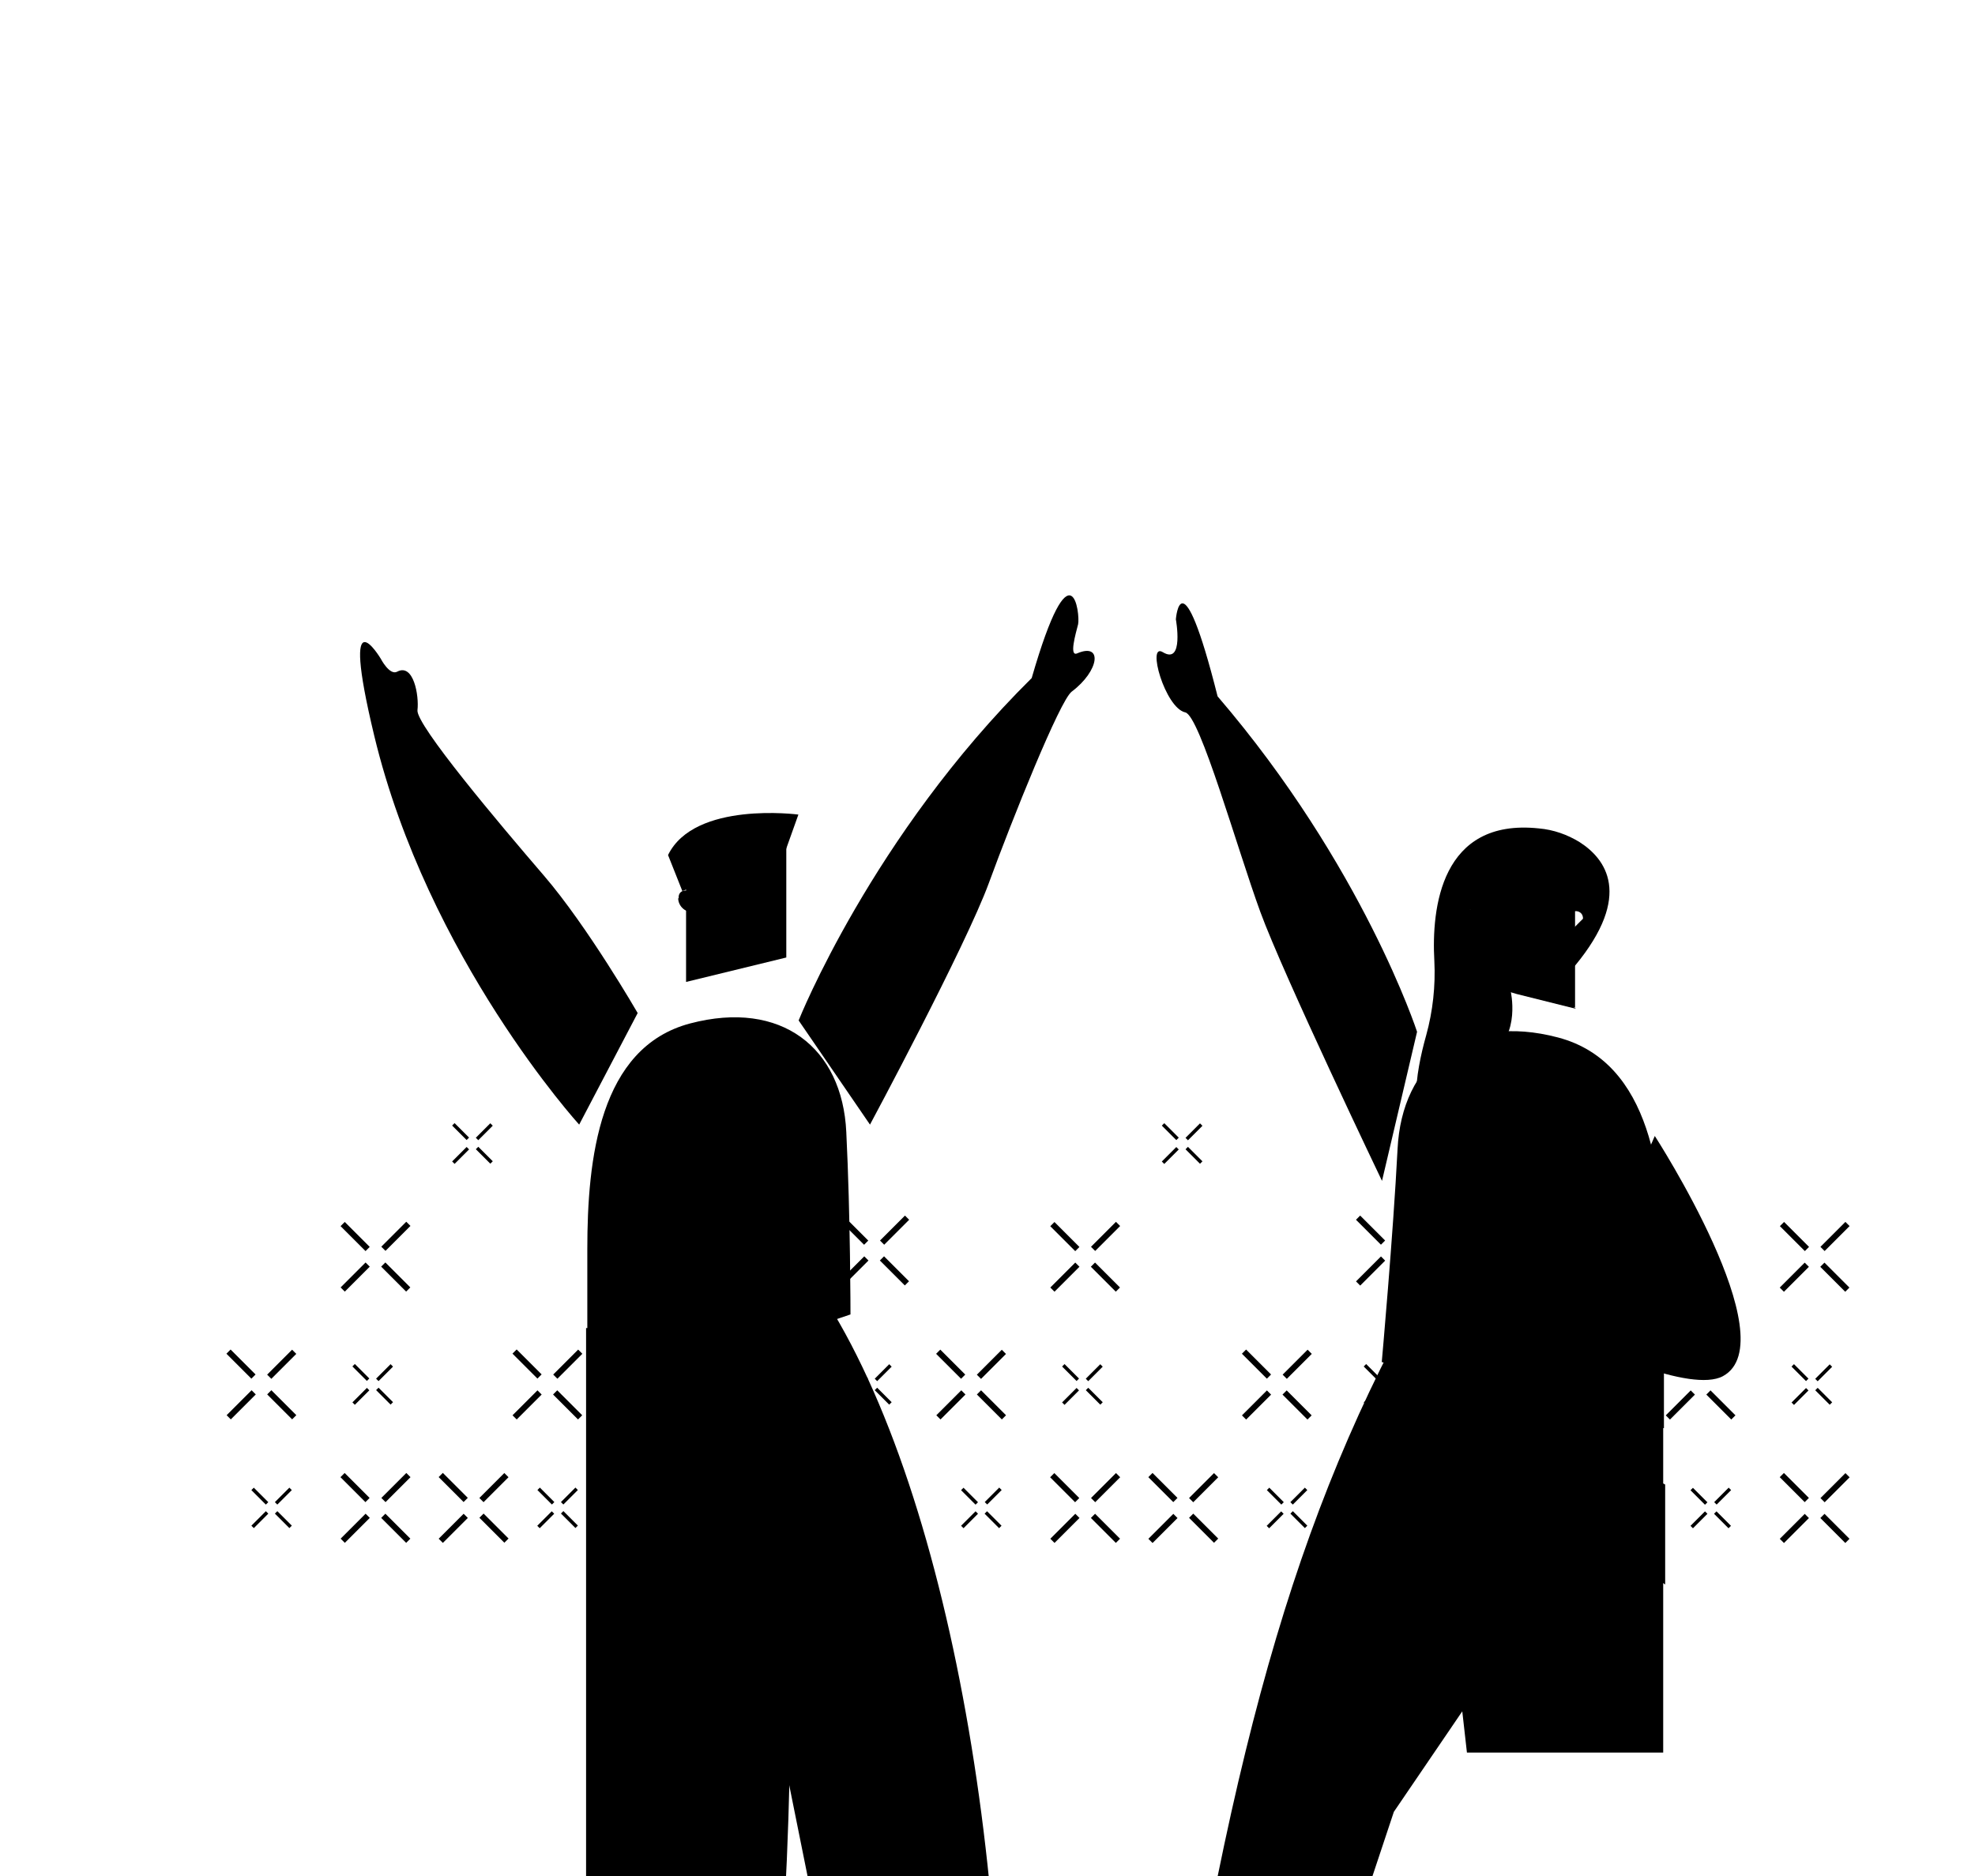 <?xml version="1.0" encoding="utf-8"?>
<!-- Generator: Adobe Illustrator 23.0.5, SVG Export Plug-In . SVG Version: 6.00 Build 0)  -->
<svg version="1.1" id="Capa_1" xmlns="http://www.w3.org/2000/svg" xmlns:xlink="http://www.w3.org/1999/xlink" x="0px" y="0px"
	 viewBox="0 0 80 76" style="enable-background:new 0 0 80 76;" xml:space="preserve">
<rect x="15.52" y="56.15" transform="matrix(0.707 -0.707 0.707 0.707 -35.436 27.591)" class="st0" width="0.14" height="0.83"/>
<rect x="14.56" y="55.19" transform="matrix(0.707 -0.707 0.707 0.707 -35.039 26.631)" class="st0" width="0.14" height="0.83"/>
<rect x="14.21" y="56.5" transform="matrix(0.707 -0.707 0.707 0.707 -35.717 26.913)" class="st0" width="0.83" height="0.14"/>
<rect x="15.17" y="55.54" transform="matrix(0.707 -0.707 0.707 0.707 -34.758 27.31)" class="st0" width="0.83" height="0.14"/>
<rect x="19.56" y="46.39" transform="matrix(0.707 -0.707 0.707 0.707 -27.352 27.588)" class="st0" width="0.14" height="0.83"/>
<rect x="18.6" y="45.43" transform="matrix(0.707 -0.707 0.707 0.707 -26.955 26.629)" class="st0" width="0.14" height="0.83"/>
<rect x="18.25" y="46.74" transform="matrix(0.707 -0.707 0.707 0.707 -27.633 26.91)" class="st0" width="0.83" height="0.14"/>
<rect x="19.21" y="45.78" transform="matrix(0.707 -0.707 0.707 0.707 -26.674 27.307)" class="st0" width="0.83" height="0.14"/>
<rect x="11.3" y="56.2" transform="matrix(0.707 -0.707 0.707 0.707 -36.9 24.745)" class="st0" width="0.24" height="1.43"/>
<rect x="9.65" y="54.55" transform="matrix(0.707 -0.707 0.707 0.707 -36.218 23.097)" class="st0" width="0.24" height="1.43"/>
<rect x="9.06" y="56.8" transform="matrix(0.707 -0.707 0.707 0.707 -37.383 23.58)" class="st0" width="1.43" height="0.24"/>
<rect x="10.7" y="55.15" transform="matrix(0.707 -0.707 0.707 0.707 -35.735 24.263)" class="st0" width="1.43" height="0.24"/>
<rect x="11.42" y="61.15" transform="matrix(0.707 -0.707 0.707 0.707 -40.172 26.16)" class="st0" width="0.14" height="0.83"/>
<rect x="10.46" y="60.2" transform="matrix(0.707 -0.707 0.707 0.707 -39.775 25.201)" class="st0" width="0.14" height="0.83"/>
<rect x="10.12" y="61.5" transform="matrix(0.707 -0.707 0.707 0.707 -40.453 25.482)" class="st0" width="0.83" height="0.14"/>
<rect x="11.07" y="60.54" transform="matrix(0.707 -0.707 0.707 0.707 -39.494 25.879)" class="st0" width="0.83" height="0.14"/>
<rect x="15.92" y="61.2" transform="matrix(0.707 -0.707 0.707 0.707 -39.083 29.479)" class="st0" width="0.24" height="1.43"/>
<rect x="14.27" y="59.55" transform="matrix(0.707 -0.707 0.707 0.707 -38.4 27.83)" class="st0" width="0.24" height="1.43"/>
<rect x="13.68" y="61.8" transform="matrix(0.707 -0.707 0.707 0.707 -39.566 28.313)" class="st0" width="1.43" height="0.24"/>
<rect x="15.33" y="60.15" transform="matrix(0.707 -0.707 0.707 0.707 -37.917 28.996)" class="st0" width="1.43" height="0.24"/>
<rect x="15.92" y="51.02" transform="matrix(0.707 -0.707 0.707 0.707 -31.887 26.498)" class="st0" width="0.24" height="1.43"/>
<rect x="14.27" y="49.38" transform="matrix(0.707 -0.707 0.707 0.707 -31.205 24.85)" class="st0" width="0.24" height="1.43"/>
<rect x="13.68" y="51.62" transform="matrix(0.707 -0.707 0.707 0.707 -32.37 25.333)" class="st0" width="1.43" height="0.24"/>
<rect x="15.33" y="49.97" transform="matrix(0.707 -0.707 0.707 0.707 -30.722 26.015)" class="st0" width="1.43" height="0.24"/>
<rect x="19.9" y="61.2" transform="matrix(0.707 -0.707 0.707 0.707 -37.919 32.288)" class="st0" width="0.24" height="1.43"/>
<rect x="18.25" y="59.55" transform="matrix(0.707 -0.707 0.707 0.707 -37.237 30.64)" class="st0" width="0.24" height="1.43"/>
<rect x="17.65" y="61.8" transform="matrix(0.707 -0.707 0.707 0.707 -38.402 31.122)" class="st0" width="1.43" height="0.24"/>
<rect x="19.3" y="60.15" transform="matrix(0.707 -0.707 0.707 0.707 -36.754 31.805)" class="st0" width="1.43" height="0.24"/>
<rect x="52.43" y="56.2" transform="matrix(0.707 -0.707 0.707 0.707 -24.852 53.832)" class="st0" width="0.24" height="1.43"/>
<rect x="50.79" y="54.55" transform="matrix(0.707 -0.707 0.707 0.707 -24.17 52.183)" class="st0" width="0.24" height="1.43"/>
<rect x="50.19" y="56.8" transform="matrix(0.707 -0.707 0.707 0.707 -25.335 52.666)" class="st0" width="1.43" height="0.24"/>
<rect x="51.84" y="55.15" transform="matrix(0.707 -0.707 0.707 0.707 -23.687 53.349)" class="st0" width="1.43" height="0.24"/>
<rect x="56.48" y="56.15" transform="matrix(0.707 -0.707 0.707 0.707 -23.437 56.559)" class="st0" width="0.14" height="0.83"/>
<rect x="55.53" y="55.19" transform="matrix(0.707 -0.707 0.707 0.707 -23.04 55.599)" class="st0" width="0.14" height="0.83"/>
<rect x="55.18" y="56.5" transform="matrix(0.707 -0.707 0.707 0.707 -23.718 55.881)" class="st0" width="0.83" height="0.14"/>
<rect x="56.14" y="55.54" transform="matrix(0.707 -0.707 0.707 0.707 -22.759 56.278)" class="st0" width="0.83" height="0.14"/>
<rect x="65.27" y="56.15" transform="matrix(0.707 -0.707 0.707 0.707 -20.865 62.769)" class="st0" width="0.14" height="0.83"/>
<rect x="64.31" y="55.19" transform="matrix(0.707 -0.707 0.707 0.707 -20.468 61.81)" class="st0" width="0.14" height="0.83"/>
<rect x="63.96" y="56.5" transform="matrix(0.707 -0.707 0.707 0.707 -21.146 62.091)" class="st0" width="0.83" height="0.14"/>
<rect x="64.92" y="55.54" transform="matrix(0.707 -0.707 0.707 0.707 -20.186 62.488)" class="st0" width="0.83" height="0.14"/>
<rect x="73.82" y="56.15" transform="matrix(0.707 -0.707 0.707 0.707 -18.36 68.815)" class="st0" width="0.14" height="0.83"/>
<rect x="72.86" y="55.19" transform="matrix(0.707 -0.707 0.707 0.707 -17.963 67.856)" class="st0" width="0.14" height="0.83"/>
<rect x="72.51" y="56.5" transform="matrix(0.707 -0.707 0.707 0.707 -18.641 68.137)" class="st0" width="0.83" height="0.14"/>
<rect x="73.47" y="55.54" transform="matrix(0.707 -0.707 0.707 0.707 -17.682 68.535)" class="st0" width="0.83" height="0.14"/>
<rect x="60.47" y="46.39" transform="matrix(0.707 -0.707 0.707 0.707 -15.368 56.521)" class="st0" width="0.14" height="0.83"/>
<rect x="59.51" y="45.43" transform="matrix(0.707 -0.707 0.707 0.707 -14.97 55.562)" class="st0" width="0.14" height="0.83"/>
<rect x="59.17" y="46.74" transform="matrix(0.707 -0.707 0.707 0.707 -15.649 55.843)" class="st0" width="0.83" height="0.14"/>
<rect x="60.13" y="45.78" transform="matrix(0.707 -0.707 0.707 0.707 -14.689 56.24)" class="st0" width="0.83" height="0.14"/>
<rect x="69.6" y="56.2" transform="matrix(0.707 -0.707 0.707 0.707 -19.824 65.97)" class="st0" width="0.24" height="1.43"/>
<rect x="67.95" y="54.55" transform="matrix(0.707 -0.707 0.707 0.707 -19.142 64.322)" class="st0" width="0.24" height="1.43"/>
<rect x="67.36" y="56.8" transform="matrix(0.707 -0.707 0.707 0.707 -20.307 64.805)" class="st0" width="1.43" height="0.24"/>
<rect x="69" y="55.15" transform="matrix(0.707 -0.707 0.707 0.707 -18.659 65.487)" class="st0" width="1.43" height="0.24"/>
<rect x="57.06" y="50.77" transform="matrix(0.707 -0.707 0.707 0.707 -19.66 55.51)" class="st0" width="0.24" height="1.43"/>
<rect x="55.41" y="49.12" transform="matrix(0.707 -0.707 0.707 0.707 -18.977 53.861)" class="st0" width="0.24" height="1.43"/>
<rect x="54.81" y="51.37" transform="matrix(0.707 -0.707 0.707 0.707 -20.142 54.344)" class="st0" width="1.43" height="0.24"/>
<rect x="56.46" y="49.72" transform="matrix(0.707 -0.707 0.707 0.707 -18.494 55.027)" class="st0" width="1.43" height="0.24"/>
<rect x="65.67" y="50.77" transform="matrix(0.707 -0.707 0.707 0.707 -17.136 61.602)" class="st0" width="0.24" height="1.43"/>
<rect x="64.03" y="49.12" transform="matrix(0.707 -0.707 0.707 0.707 -16.453 59.954)" class="st0" width="0.24" height="1.43"/>
<rect x="63.43" y="51.37" transform="matrix(0.707 -0.707 0.707 0.707 -17.619 60.437)" class="st0" width="1.43" height="0.24"/>
<rect x="65.08" y="49.72" transform="matrix(0.707 -0.707 0.707 0.707 -15.97 61.12)" class="st0" width="1.43" height="0.24"/>
<rect x="52.56" y="61.15" transform="matrix(0.707 -0.707 0.707 0.707 -28.124 55.246)" class="st0" width="0.14" height="0.83"/>
<rect x="51.6" y="60.2" transform="matrix(0.707 -0.707 0.707 0.707 -27.727 54.287)" class="st0" width="0.14" height="0.83"/>
<rect x="51.25" y="61.5" transform="matrix(0.707 -0.707 0.707 0.707 -28.405 54.568)" class="st0" width="0.83" height="0.14"/>
<rect x="52.21" y="60.54" transform="matrix(0.707 -0.707 0.707 0.707 -27.446 54.965)" class="st0" width="0.83" height="0.14"/>
<rect x="60.61" y="61.15" transform="matrix(0.707 -0.707 0.707 0.707 -25.766 60.94)" class="st0" width="0.14" height="0.83"/>
<rect x="59.65" y="60.2" transform="matrix(0.707 -0.707 0.707 0.707 -25.368 59.98)" class="st0" width="0.14" height="0.83"/>
<rect x="59.3" y="61.5" transform="matrix(0.707 -0.707 0.707 0.707 -26.047 60.262)" class="st0" width="0.83" height="0.14"/>
<rect x="60.26" y="60.54" transform="matrix(0.707 -0.707 0.707 0.707 -25.087 60.659)" class="st0" width="0.83" height="0.14"/>
<rect x="69.72" y="61.15" transform="matrix(0.707 -0.707 0.707 0.707 -23.096 67.385)" class="st0" width="0.14" height="0.83"/>
<rect x="68.76" y="60.2" transform="matrix(0.707 -0.707 0.707 0.707 -22.699 66.425)" class="st0" width="0.14" height="0.83"/>
<rect x="68.42" y="61.5" transform="matrix(0.707 -0.707 0.707 0.707 -23.377 66.707)" class="st0" width="0.83" height="0.14"/>
<rect x="69.38" y="60.54" transform="matrix(0.707 -0.707 0.707 0.707 -22.418 67.104)" class="st0" width="0.83" height="0.14"/>
<rect x="74.22" y="61.2" transform="matrix(0.707 -0.707 0.707 0.707 -22.007 70.703)" class="st0" width="0.24" height="1.43"/>
<rect x="72.58" y="59.55" transform="matrix(0.707 -0.707 0.707 0.707 -21.325 69.055)" class="st0" width="0.24" height="1.43"/>
<rect x="71.98" y="61.8" transform="matrix(0.707 -0.707 0.707 0.707 -22.49 69.538)" class="st0" width="1.43" height="0.24"/>
<rect x="73.63" y="60.15" transform="matrix(0.707 -0.707 0.707 0.707 -20.842 70.22)" class="st0" width="1.43" height="0.24"/>
<rect x="74.22" y="51.02" transform="matrix(0.707 -0.707 0.707 0.707 -14.812 67.723)" class="st0" width="0.24" height="1.43"/>
<rect x="72.58" y="49.38" transform="matrix(0.707 -0.707 0.707 0.707 -14.129 66.075)" class="st0" width="0.24" height="1.43"/>
<rect x="71.98" y="51.62" transform="matrix(0.707 -0.707 0.707 0.707 -15.294 66.557)" class="st0" width="1.43" height="0.24"/>
<rect x="73.63" y="49.97" transform="matrix(0.707 -0.707 0.707 0.707 -13.646 67.24)" class="st0" width="1.43" height="0.24"/>
<rect x="22.88" y="56.2" transform="matrix(0.707 -0.707 0.707 0.707 -33.507 32.936)" class="st0" width="0.24" height="1.43"/>
<rect x="21.24" y="54.55" transform="matrix(0.707 -0.707 0.707 0.707 -32.825 31.288)" class="st0" width="0.24" height="1.43"/>
<rect x="20.64" y="56.8" transform="matrix(0.707 -0.707 0.707 0.707 -33.99 31.771)" class="st0" width="1.43" height="0.24"/>
<rect x="22.29" y="55.15" transform="matrix(0.707 -0.707 0.707 0.707 -32.342 32.453)" class="st0" width="1.43" height="0.24"/>
<rect x="26.93" y="56.15" transform="matrix(0.707 -0.707 0.707 0.707 -32.092 35.664)" class="st0" width="0.14" height="0.83"/>
<rect x="25.98" y="55.19" transform="matrix(0.707 -0.707 0.707 0.707 -31.695 34.704)" class="st0" width="0.14" height="0.83"/>
<rect x="25.63" y="56.5" transform="matrix(0.707 -0.707 0.707 0.707 -32.373 34.986)" class="st0" width="0.83" height="0.14"/>
<rect x="26.59" y="55.54" transform="matrix(0.707 -0.707 0.707 0.707 -31.414 35.383)" class="st0" width="0.83" height="0.14"/>
<rect x="35.72" y="56.15" transform="matrix(0.707 -0.707 0.707 0.707 -29.52 41.874)" class="st0" width="0.14" height="0.83"/>
<rect x="34.76" y="55.19" transform="matrix(0.707 -0.707 0.707 0.707 -29.122 40.914)" class="st0" width="0.14" height="0.83"/>
<rect x="34.41" y="56.5" transform="matrix(0.707 -0.707 0.707 0.707 -29.801 41.196)" class="st0" width="0.83" height="0.14"/>
<rect x="35.37" y="55.54" transform="matrix(0.707 -0.707 0.707 0.707 -28.841 41.593)" class="st0" width="0.83" height="0.14"/>
<rect x="44.27" y="56.15" transform="matrix(0.707 -0.707 0.707 0.707 -27.015 47.92)" class="st0" width="0.14" height="0.83"/>
<rect x="43.31" y="55.19" transform="matrix(0.707 -0.707 0.707 0.707 -26.618 46.961)" class="st0" width="0.14" height="0.83"/>
<rect x="42.96" y="56.5" transform="matrix(0.707 -0.707 0.707 0.707 -27.297 47.242)" class="st0" width="0.83" height="0.14"/>
<rect x="43.92" y="55.54" transform="matrix(0.707 -0.707 0.707 0.707 -26.337 47.639)" class="st0" width="0.83" height="0.14"/>
<rect x="48.31" y="46.39" transform="matrix(0.707 -0.707 0.707 0.707 -18.932 47.917)" class="st0" width="0.14" height="0.83"/>
<rect x="47.35" y="45.43" transform="matrix(0.707 -0.707 0.707 0.707 -18.534 46.958)" class="st0" width="0.14" height="0.83"/>
<rect x="47" y="46.74" transform="matrix(0.707 -0.707 0.707 0.707 -19.213 47.239)" class="st0" width="0.83" height="0.14"/>
<rect x="47.96" y="45.78" transform="matrix(0.707 -0.707 0.707 0.707 -18.253 47.637)" class="st0" width="0.83" height="0.14"/>
<rect x="30.92" y="46.39" transform="matrix(0.707 -0.707 0.707 0.707 -24.023 35.626)" class="st0" width="0.14" height="0.83"/>
<rect x="29.96" y="45.43" transform="matrix(0.707 -0.707 0.707 0.707 -23.625 34.666)" class="st0" width="0.14" height="0.83"/>
<rect x="29.62" y="46.74" transform="matrix(0.707 -0.707 0.707 0.707 -24.304 34.948)" class="st0" width="0.83" height="0.14"/>
<rect x="30.58" y="45.78" transform="matrix(0.707 -0.707 0.707 0.707 -23.345 35.345)" class="st0" width="0.83" height="0.14"/>
<rect x="40.05" y="56.2" transform="matrix(0.707 -0.707 0.707 0.707 -28.479 45.075)" class="st0" width="0.24" height="1.43"/>
<rect x="38.4" y="54.55" transform="matrix(0.707 -0.707 0.707 0.707 -27.797 43.427)" class="st0" width="0.24" height="1.43"/>
<rect x="37.81" y="56.8" transform="matrix(0.707 -0.707 0.707 0.707 -28.962 43.909)" class="st0" width="1.43" height="0.24"/>
<rect x="39.45" y="55.15" transform="matrix(0.707 -0.707 0.707 0.707 -27.314 44.592)" class="st0" width="1.43" height="0.24"/>
<rect x="27.51" y="50.77" transform="matrix(0.707 -0.707 0.707 0.707 -28.315 34.614)" class="st0" width="0.24" height="1.43"/>
<rect x="25.86" y="49.12" transform="matrix(0.707 -0.707 0.707 0.707 -27.632 32.966)" class="st0" width="0.24" height="1.43"/>
<rect x="25.26" y="51.37" transform="matrix(0.707 -0.707 0.707 0.707 -28.798 33.449)" class="st0" width="1.43" height="0.24"/>
<rect x="26.91" y="49.72" transform="matrix(0.707 -0.707 0.707 0.707 -27.149 34.132)" class="st0" width="1.43" height="0.24"/>
<rect x="36.12" y="50.77" transform="matrix(0.707 -0.707 0.707 0.707 -25.791 40.707)" class="st0" width="0.24" height="1.43"/>
<rect x="34.47" y="49.12" transform="matrix(0.707 -0.707 0.707 0.707 -25.108 39.059)" class="st0" width="0.24" height="1.43"/>
<rect x="33.88" y="51.37" transform="matrix(0.707 -0.707 0.707 0.707 -26.274 39.542)" class="st0" width="1.43" height="0.24"/>
<rect x="35.53" y="49.72" transform="matrix(0.707 -0.707 0.707 0.707 -24.626 40.224)" class="st0" width="1.43" height="0.24"/>
<rect x="23.01" y="61.15" transform="matrix(0.707 -0.707 0.707 0.707 -36.779 34.351)" class="st0" width="0.14" height="0.83"/>
<rect x="22.05" y="60.2" transform="matrix(0.707 -0.707 0.707 0.707 -36.382 33.392)" class="st0" width="0.14" height="0.83"/>
<rect x="21.7" y="61.5" transform="matrix(0.707 -0.707 0.707 0.707 -37.06 33.673)" class="st0" width="0.83" height="0.14"/>
<rect x="22.66" y="60.54" transform="matrix(0.707 -0.707 0.707 0.707 -36.101 34.07)" class="st0" width="0.83" height="0.14"/>
<rect x="31.06" y="61.15" transform="matrix(0.707 -0.707 0.707 0.707 -34.421 40.045)" class="st0" width="0.14" height="0.83"/>
<rect x="30.1" y="60.2" transform="matrix(0.707 -0.707 0.707 0.707 -34.023 39.086)" class="st0" width="0.14" height="0.83"/>
<rect x="29.75" y="61.5" transform="matrix(0.707 -0.707 0.707 0.707 -34.702 39.367)" class="st0" width="0.83" height="0.14"/>
<rect x="30.71" y="60.54" transform="matrix(0.707 -0.707 0.707 0.707 -33.742 39.764)" class="st0" width="0.83" height="0.14"/>
<rect x="40.17" y="61.15" transform="matrix(0.707 -0.707 0.707 0.707 -31.751 46.489)" class="st0" width="0.14" height="0.83"/>
<rect x="39.21" y="60.2" transform="matrix(0.707 -0.707 0.707 0.707 -31.354 45.53)" class="st0" width="0.14" height="0.83"/>
<rect x="38.87" y="61.5" transform="matrix(0.707 -0.707 0.707 0.707 -32.032 45.812)" class="st0" width="0.83" height="0.14"/>
<rect x="39.83" y="60.54" transform="matrix(0.707 -0.707 0.707 0.707 -31.073 46.209)" class="st0" width="0.83" height="0.14"/>
<rect x="44.67" y="61.2" transform="matrix(0.707 -0.707 0.707 0.707 -30.662 49.808)" class="st0" width="0.24" height="1.43"/>
<rect x="43.02" y="59.55" transform="matrix(0.707 -0.707 0.707 0.707 -29.98 48.16)" class="st0" width="0.24" height="1.43"/>
<rect x="42.43" y="61.8" transform="matrix(0.707 -0.707 0.707 0.707 -31.145 48.642)" class="st0" width="1.43" height="0.24"/>
<rect x="44.08" y="60.15" transform="matrix(0.707 -0.707 0.707 0.707 -29.497 49.325)" class="st0" width="1.43" height="0.24"/>
<rect x="44.67" y="51.02" transform="matrix(0.707 -0.707 0.707 0.707 -23.467 46.828)" class="st0" width="0.24" height="1.43"/>
<rect x="43.02" y="49.38" transform="matrix(0.707 -0.707 0.707 0.707 -22.784 45.179)" class="st0" width="0.24" height="1.43"/>
<rect x="42.43" y="51.62" transform="matrix(0.707 -0.707 0.707 0.707 -23.949 45.662)" class="st0" width="1.43" height="0.24"/>
<rect x="44.08" y="49.97" transform="matrix(0.707 -0.707 0.707 0.707 -22.301 46.345)" class="st0" width="1.43" height="0.24"/>
<rect x="48.65" y="61.2" transform="matrix(0.707 -0.707 0.707 0.707 -29.499 52.617)" class="st0" width="0.24" height="1.43"/>
<rect x="47" y="59.55" transform="matrix(0.707 -0.707 0.707 0.707 -28.816 50.969)" class="st0" width="0.24" height="1.43"/>
<rect x="46.4" y="61.8" transform="matrix(0.707 -0.707 0.707 0.707 -29.981 51.452)" class="st0" width="1.43" height="0.24"/>
<rect x="48.05" y="60.15" transform="matrix(0.707 -0.707 0.707 0.707 -28.333 52.134)" class="st0" width="1.43" height="0.24"/>
<g>
	<defs>
		<polyline id="SVGID_1_" points="76.95,-8.91 -36.07,-8.91 -36.07,71 76.95,71 		"/>
	</defs>
	<clipPath id="SVGID_2_">
		<use xlink:href="#SVGID_1_"  style="overflow:visible;"/>
	</clipPath>
	<path class="st1" d="M40.32,92.2c1.09-14.21-1.62-31.56-7.07-39.83l-4.58,3.57l7.78,38.63l5.32-0.82L40.32,92.2z"/>
	<path class="st2" d="M31.64,54.37c0,0,1.78,28.35-2.75,40.76l0.95,1.39h-6.1V53.8L31.64,54.37z"/>
	<path class="st3" d="M31.68,55.08c0,0,1.83,27.65-2.84,40.06"/>
	<path class="st4" d="M34.45,53.25l-10.66,3.61l0-6.26c0-3.64,0.48-8.17,4.17-9.14c3.69-0.97,6.16,0.99,6.32,4.4
		C34.45,49.28,34.45,53.25,34.45,53.25"/>
</g>
<polygon class="st0" points="31.85,35.5 31.85,38.79 27.79,39.78 27.79,34.25 31.85,33.25 "/>
<g>
	<defs>
		<polyline id="SVGID_3_" points="76.95,-8.91 -36.07,-8.91 -36.07,71 76.95,71 		"/>
	</defs>
	<clipPath id="SVGID_4_">
		<use xlink:href="#SVGID_3_"  style="overflow:visible;"/>
	</clipPath>
	<path class="st5" d="M29.56,36.42c0.06,0,0.11,0.05,0.11,0.11c0,0.06-0.05,0.11-0.11,0.11c-0.06,0-0.11-0.05-0.11-0.11
		C29.45,36.47,29.5,36.42,29.56,36.42"/>
	<path class="st5" d="M31.23,36.42c0.06,0,0.11,0.05,0.11,0.11c0,0.06-0.05,0.11-0.11,0.11c-0.06,0-0.11-0.05-0.11-0.11
		C31.12,36.47,31.17,36.42,31.23,36.42"/>
</g>
<path class="st6" d="M29.3,35.46h0.87 M30.75,37.23v-1.77h0.88"/>
<g>
	<defs>
		<polyline id="SVGID_5_" points="76.95,-8.91 -36.07,-8.91 -36.07,71 76.95,71 		"/>
	</defs>
	<clipPath id="SVGID_6_">
		<use xlink:href="#SVGID_5_"  style="overflow:visible;"/>
	</clipPath>
	<path class="st7" d="M28.06,36.36v0.58c-0.31,0-0.57-0.25-0.57-0.57c0-0.02,0-0.03,0-0.05C27.52,35.97,28.06,36.01,28.06,36.36"/>
	<path class="st8" d="M57.4,41.8c0,0-2.18-6.71-8.08-13.59c-1.48-5.88-1.69-3.12-1.69-3.12s0.34,1.86-0.53,1.33
		c-0.66-0.4,0.09,2.26,0.91,2.44c0.59,0.12,2.1,5.51,3.04,8.08c0.94,2.57,4.93,10.9,4.93,10.9 M32.35,41.34
		c0,0,2.97-7.47,9.44-13.87c1.62-5.61,1.97-2.57,1.88-2.18c-0.1,0.39-0.37,1.32-0.04,1.18c1.04-0.45,0.91,0.7-0.22,1.55
		c-0.48,0.36-2.41,5.17-3.35,7.74c-0.94,2.57-4.82,9.8-4.82,9.8 M23.46,45.56c0,0-6.13-6.74-8.3-15.75
		c-1.43-5.95,0.26-3.13,0.26-3.13s0.36,0.7,0.67,0.53c0.66-0.35,0.89,0.97,0.82,1.56c-0.07,0.59,3.34,4.63,5.12,6.7
		c1.78,2.07,3.8,5.57,3.8,5.57 M28.03,36.28c0,0,0.65-0.61,0.76-1.41l2.54-0.31 M31.84,34.4l0.5-1.4c0,0-4.21-0.56-5.28,1.64
		l0.58,1.46 M30.72,37.18l-0.37,0.09 M31.84,38.8l-4.07,1 M30.36,37.6c-0.32,0-0.58-0.26-0.58-0.58 M28.04,36.95
		c-0.31,0-0.57-0.26-0.57-0.57"/>
	<path class="st9" d="M47.22,88.07c2.73-17.95,5.48-27.57,11.15-37.13l9.03,6.39L56.46,73.4l-5.89,17.71l-5.1-1.74L47.22,88.07z"/>
</g>
<polygon class="st10" points="57.36,52.76 59.42,71 67.37,71 67.37,52.76 "/>
<g>
	<defs>
		<polyline id="SVGID_7_" points="76.95,-8.91 -36.07,-8.91 -36.07,71 76.95,71 		"/>
	</defs>
	<clipPath id="SVGID_8_">
		<use xlink:href="#SVGID_7_"  style="overflow:visible;"/>
	</clipPath>
	<line class="st11" x1="57.31" y1="52.71" x2="62.21" y2="95.3"/>
	<path class="st12" d="M55.97,55.18l11.43,2.68v-6.43c0-3.74-0.5-8.4-4.29-9.4c-3.79-1-6.33,1.02-6.5,4.52
		C56.43,50.06,55.97,55.18,55.97,55.18"/>
	<path class="st12" d="M59.56,36.35v1.48c0,1.14,0.78,2.14,1.89,2.41l2.35,0.58v-5.78l-1.96-0.48c-0.99-0.24-1.99,0.36-2.23,1.35
		C59.58,36.05,59.56,36.2,59.56,36.35"/>
	<path class="st11" d="M59.51,37.78c0,1.18,0.8,2.21,1.93,2.49l2.4,0.6"/>
	<path class="st13" d="M61.96,37.31c0.06,0,0.11,0.05,0.11,0.11c0,0.06-0.05,0.11-0.11,0.11c-0.06,0-0.11-0.05-0.11-0.11
		C61.84,37.36,61.89,37.31,61.96,37.31"/>
	<path class="st13" d="M60.22,37.31c0.06,0,0.11,0.05,0.11,0.11c0,0.06-0.05,0.11-0.11,0.11c-0.06,0-0.11-0.05-0.11-0.11
		C60.1,37.36,60.15,37.31,60.22,37.31"/>
	<path class="st14" d="M67.03,46.02c0,0,5.37,8.31,2.76,9.73c-1.29,0.7-5.33-1.14-6.35-1.75c-1.29,0.47-1.9,0.24-2.59-0.33
		l0.28-0.86c0,0-1.54-2.16-0.85-1.76c0.69,0.4,6.08,1.74,6.08,1.74l-1.05-2.84 M59.53,36.85c0,0,2.7,0.52,3.11-1.12
		c0,0,0.21,1.17,0.89,1.41 M61.19,40.14c0,0,0.42,1.8-0.79,2.53c-0.19,0.12-0.31,0.33-0.31,0.56c-0.01,0.91-0.21,3.02-1.82,2.74
		c-1.31-0.23-0.94-2.47-0.5-4.03c0.27-0.98,0.38-2,0.33-3.01c-0.12-2.13,0.26-5.79,4.23-5.37c0.59,0.05,1.16,0.25,1.66,0.56
		c1.03,0.66,2.18,2.13-0.19,5 M61.19,38.27c0.15,0.15,0.4,0.15,0.56,0 M63.52,37.82c0.33,0,0.6-0.27,0.6-0.6 M63.52,37.21v0.61
		c0.33,0,0.6-0.27,0.6-0.6c0-0.02,0-0.04,0-0.05C64.08,36.8,63.52,36.84,63.52,37.21z M60.7,36.31v1.76h0.31"/>
	<path class="st13" d="M67.45,60.14v4.05c-2.58-1.65-5.3-7.77-5.3-7.77C63.43,57.76,65.44,59.22,67.45,60.14"/>
</g>
<line class="st15" x1="45.51" y1="24.52" x2="45.51" y2="21.72"/>
<line class="st15" x1="46.67" y1="24.59" x2="47.64" y2="21.96"/>
<line class="st15" x1="44.55" y1="24.46" x2="43.58" y2="21.82"/>
</svg>
